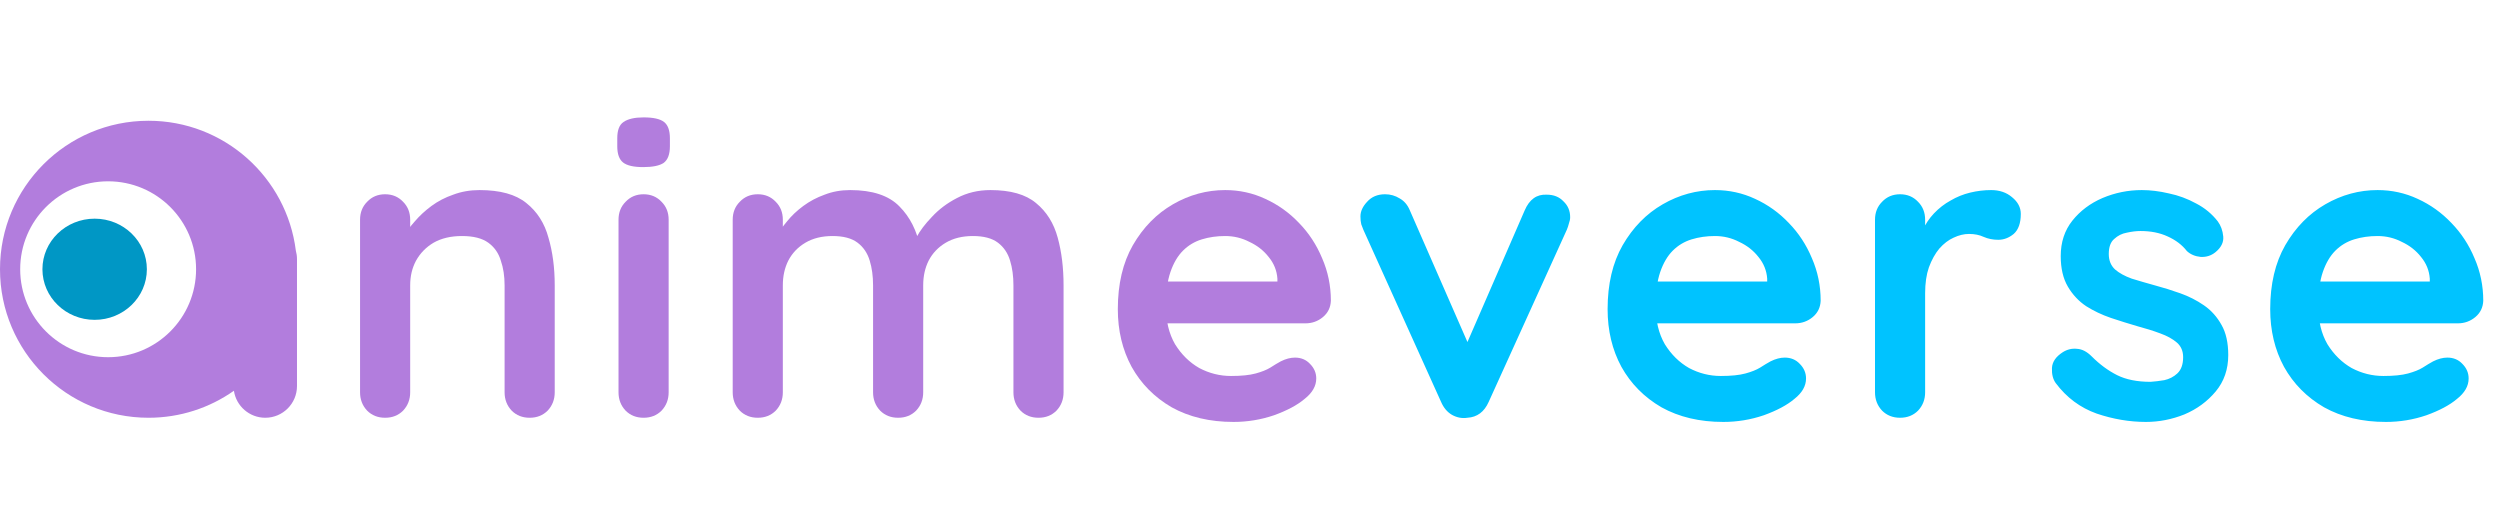 <svg width="766" height="160" viewBox="0 0 766 160" fill="none" xmlns="http://www.w3.org/2000/svg">
<path fill-rule="evenodd" clip-rule="evenodd" d="M45.5 37C20.371 37 6.3232e-05 57.371 6.10352e-05 82.5C5.88383e-05 107.629 20.371 128 45.5 128C55.242 128 64.268 124.939 71.67 119.726C72.367 124.408 76.405 128 81.282 128C86.649 128 91 123.649 91 118.282V82.527L91 82.5L91 82.473V79.408C91 78.505 90.877 77.631 90.647 76.802C87.843 54.362 68.699 37 45.5 37ZM33.131 55.553C18.249 55.553 6.185 67.618 6.185 82.5C6.185 97.382 18.249 109.447 33.131 109.447C48.013 109.447 60.078 97.382 60.078 82.5C60.078 67.618 48.013 55.553 33.131 55.553Z" fill="#B27DDD"/>
<path d="M146.928 58.24C153.243 58.24 158.021 59.563 161.264 62.208C164.592 64.853 166.853 68.395 168.048 72.832C169.328 77.184 169.968 82.048 169.968 87.424V120.192C169.968 122.411 169.243 124.288 167.792 125.824C166.341 127.275 164.507 128 162.288 128C160.069 128 158.235 127.275 156.784 125.824C155.333 124.288 154.608 122.411 154.608 120.192V87.424C154.608 84.608 154.224 82.091 153.456 79.872C152.773 77.568 151.493 75.733 149.616 74.368C147.739 73.003 145.051 72.32 141.552 72.32C138.139 72.32 135.237 73.003 132.848 74.368C130.544 75.733 128.752 77.568 127.472 79.872C126.277 82.091 125.68 84.608 125.68 87.424V120.192C125.68 122.411 124.955 124.288 123.504 125.824C122.053 127.275 120.219 128 118 128C115.781 128 113.947 127.275 112.496 125.824C111.045 124.288 110.32 122.411 110.32 120.192V67.328C110.32 65.109 111.045 63.275 112.496 61.824C113.947 60.288 115.781 59.52 118 59.52C120.219 59.52 122.053 60.288 123.504 61.824C124.955 63.275 125.68 65.109 125.68 67.328V72.832L123.76 72.448C124.528 70.997 125.637 69.461 127.088 67.84C128.539 66.133 130.245 64.555 132.208 63.104C134.171 61.653 136.389 60.501 138.864 59.648C141.339 58.709 144.027 58.24 146.928 58.24Z" fill="#B27DDD"/>
<path d="M204.874 120.192C204.874 122.411 204.149 124.288 202.698 125.824C201.247 127.275 199.413 128 197.194 128C194.975 128 193.141 127.275 191.69 125.824C190.239 124.288 189.514 122.411 189.514 120.192V67.328C189.514 65.109 190.239 63.275 191.69 61.824C193.141 60.288 194.975 59.52 197.194 59.52C199.413 59.52 201.247 60.288 202.698 61.824C204.149 63.275 204.874 65.109 204.874 67.328V120.192ZM197.066 51.2C194.165 51.2 192.117 50.731 190.922 49.792C189.727 48.853 189.13 47.189 189.13 44.8V42.368C189.13 39.893 189.77 38.229 191.05 37.376C192.415 36.437 194.463 35.968 197.194 35.968C200.181 35.968 202.271 36.437 203.466 37.376C204.661 38.315 205.258 39.979 205.258 42.368V44.8C205.258 47.275 204.618 48.981 203.338 49.92C202.058 50.773 199.967 51.2 197.066 51.2Z" fill="#B27DDD"/>
<path d="M260.468 58.24C267.295 58.24 272.329 59.904 275.572 63.232C278.815 66.475 280.948 70.699 281.972 75.904L279.796 74.752L280.82 72.704C281.844 70.741 283.423 68.651 285.556 66.432C287.689 64.128 290.249 62.208 293.236 60.672C296.308 59.051 299.721 58.24 303.476 58.24C309.62 58.24 314.271 59.563 317.428 62.208C320.671 64.853 322.889 68.395 324.084 72.832C325.279 77.184 325.876 82.048 325.876 87.424V120.192C325.876 122.411 325.151 124.288 323.7 125.824C322.249 127.275 320.415 128 318.196 128C315.977 128 314.143 127.275 312.692 125.824C311.241 124.288 310.516 122.411 310.516 120.192V87.424C310.516 84.608 310.175 82.091 309.492 79.872C308.809 77.568 307.572 75.733 305.78 74.368C303.988 73.003 301.428 72.32 298.1 72.32C294.857 72.32 292.084 73.003 289.78 74.368C287.476 75.733 285.727 77.568 284.532 79.872C283.423 82.091 282.868 84.608 282.868 87.424V120.192C282.868 122.411 282.143 124.288 280.692 125.824C279.241 127.275 277.407 128 275.188 128C272.969 128 271.135 127.275 269.684 125.824C268.233 124.288 267.508 122.411 267.508 120.192V87.424C267.508 84.608 267.167 82.091 266.484 79.872C265.801 77.568 264.564 75.733 262.772 74.368C260.98 73.003 258.42 72.32 255.092 72.32C251.849 72.32 249.076 73.003 246.772 74.368C244.468 75.733 242.719 77.568 241.524 79.872C240.415 82.091 239.86 84.608 239.86 87.424V120.192C239.86 122.411 239.135 124.288 237.684 125.824C236.233 127.275 234.399 128 232.18 128C229.961 128 228.127 127.275 226.676 125.824C225.225 124.288 224.5 122.411 224.5 120.192V67.328C224.5 65.109 225.225 63.275 226.676 61.824C228.127 60.288 229.961 59.52 232.18 59.52C234.399 59.52 236.233 60.288 237.684 61.824C239.135 63.275 239.86 65.109 239.86 67.328V72.832L237.94 72.448C238.708 70.997 239.775 69.461 241.14 67.84C242.505 66.133 244.169 64.555 246.132 63.104C248.095 61.653 250.271 60.501 252.66 59.648C255.049 58.709 257.652 58.24 260.468 58.24Z" fill="#B27DDD"/>
<path d="M377.956 129.28C370.703 129.28 364.388 127.787 359.012 124.8C353.721 121.728 349.625 117.589 346.724 112.384C343.908 107.179 342.5 101.291 342.5 94.72C342.5 87.04 344.036 80.512 347.108 75.136C350.265 69.675 354.361 65.493 359.396 62.592C364.431 59.691 369.764 58.24 375.396 58.24C379.748 58.24 383.844 59.136 387.684 60.928C391.609 62.72 395.065 65.195 398.052 68.352C401.039 71.424 403.385 75.008 405.092 79.104C406.884 83.2 407.78 87.552 407.78 92.16C407.695 94.208 406.884 95.872 405.348 97.152C403.812 98.432 402.02 99.072 399.972 99.072H351.076L347.236 86.272H394.212L391.396 88.832V85.376C391.225 82.901 390.329 80.683 388.708 78.72C387.172 76.757 385.209 75.221 382.82 74.112C380.516 72.917 378.041 72.32 375.396 72.32C372.836 72.32 370.447 72.661 368.228 73.344C366.009 74.027 364.089 75.179 362.468 76.8C360.847 78.421 359.567 80.597 358.628 83.328C357.689 86.059 357.22 89.515 357.22 93.696C357.22 98.304 358.159 102.229 360.036 105.472C361.999 108.629 364.473 111.061 367.46 112.768C370.532 114.389 373.775 115.2 377.188 115.2C380.345 115.2 382.863 114.944 384.74 114.432C386.617 113.92 388.111 113.323 389.22 112.64C390.415 111.872 391.481 111.232 392.42 110.72C393.956 109.952 395.407 109.568 396.772 109.568C398.649 109.568 400.185 110.208 401.38 111.488C402.66 112.768 403.3 114.261 403.3 115.968C403.3 118.272 402.105 120.363 399.716 122.24C397.497 124.117 394.383 125.781 390.372 127.232C386.361 128.597 382.223 129.28 377.956 129.28Z" fill="#B27DDD"/>
<path d="M424.392 59.52C426.013 59.52 427.507 59.947 428.872 60.8C430.237 61.568 431.261 62.763 431.944 64.384L450.76 107.392L447.944 108.672L467.144 64.512C468.595 61.099 470.856 59.477 473.928 59.648C476.061 59.648 477.768 60.331 479.048 61.696C480.413 62.976 481.096 64.597 481.096 66.56C481.096 67.157 480.968 67.797 480.712 68.48C480.541 69.163 480.328 69.803 480.072 70.4L456.136 123.136C454.771 126.208 452.595 127.829 449.608 128C447.987 128.256 446.408 127.957 444.872 127.104C443.421 126.251 442.312 124.928 441.544 123.136L417.736 70.4C417.565 69.973 417.352 69.419 417.096 68.736C416.925 68.053 416.84 67.243 416.84 66.304C416.84 64.768 417.523 63.275 418.888 61.824C420.253 60.288 422.088 59.52 424.392 59.52ZM528.026 129.28C520.773 129.28 514.458 127.787 509.082 124.8C503.791 121.728 499.695 117.589 496.794 112.384C493.978 107.179 492.57 101.291 492.57 94.72C492.57 87.04 494.106 80.512 497.178 75.136C500.335 69.675 504.431 65.493 509.466 62.592C514.501 59.691 519.834 58.24 525.466 58.24C529.818 58.24 533.914 59.136 537.754 60.928C541.679 62.72 545.135 65.195 548.122 68.352C551.109 71.424 553.455 75.008 555.162 79.104C556.954 83.2 557.85 87.552 557.85 92.16C557.765 94.208 556.954 95.872 555.418 97.152C553.882 98.432 552.09 99.072 550.042 99.072H501.146L497.306 86.272H544.282L541.466 88.832V85.376C541.295 82.901 540.399 80.683 538.778 78.72C537.242 76.757 535.279 75.221 532.89 74.112C530.586 72.917 528.111 72.32 525.466 72.32C522.906 72.32 520.517 72.661 518.298 73.344C516.079 74.027 514.159 75.179 512.538 76.8C510.917 78.421 509.637 80.597 508.698 83.328C507.759 86.059 507.29 89.515 507.29 93.696C507.29 98.304 508.229 102.229 510.106 105.472C512.069 108.629 514.543 111.061 517.53 112.768C520.602 114.389 523.845 115.2 527.258 115.2C530.415 115.2 532.933 114.944 534.81 114.432C536.687 113.92 538.181 113.323 539.29 112.64C540.485 111.872 541.551 111.232 542.49 110.72C544.026 109.952 545.477 109.568 546.842 109.568C548.719 109.568 550.255 110.208 551.45 111.488C552.73 112.768 553.37 114.261 553.37 115.968C553.37 118.272 552.175 120.363 549.786 122.24C547.567 124.117 544.453 125.781 540.442 127.232C536.431 128.597 532.293 129.28 528.026 129.28ZM582.18 128C579.961 128 578.127 127.275 576.676 125.824C575.225 124.288 574.5 122.411 574.5 120.192V67.328C574.5 65.109 575.225 63.275 576.676 61.824C578.127 60.288 579.961 59.52 582.18 59.52C584.399 59.52 586.233 60.288 587.684 61.824C589.135 63.275 589.86 65.109 589.86 67.328V79.36L588.964 70.784C589.903 68.736 591.097 66.944 592.548 65.408C594.084 63.787 595.791 62.464 597.668 61.44C599.545 60.331 601.551 59.52 603.684 59.008C605.817 58.496 607.951 58.24 610.084 58.24C612.644 58.24 614.777 58.965 616.484 60.416C618.276 61.867 619.172 63.573 619.172 65.536C619.172 68.352 618.447 70.4 616.996 71.68C615.545 72.875 613.967 73.472 612.26 73.472C610.639 73.472 609.145 73.173 607.78 72.576C606.5 71.979 605.007 71.68 603.3 71.68C601.764 71.68 600.185 72.064 598.564 72.832C597.028 73.515 595.577 74.624 594.212 76.16C592.932 77.696 591.865 79.616 591.012 81.92C590.244 84.139 589.86 86.784 589.86 89.856V120.192C589.86 122.411 589.135 124.288 587.684 125.824C586.233 127.275 584.399 128 582.18 128ZM629.872 117.376C629.019 116.181 628.635 114.645 628.72 112.768C628.805 110.891 629.915 109.269 632.048 107.904C633.413 107.051 634.864 106.709 636.4 106.88C637.936 106.965 639.429 107.733 640.88 109.184C643.355 111.659 645.957 113.579 648.688 114.944C651.419 116.309 654.832 116.992 658.928 116.992C660.208 116.907 661.616 116.736 663.152 116.48C664.688 116.139 666.011 115.456 667.12 114.432C668.315 113.323 668.912 111.659 668.912 109.44C668.912 107.563 668.272 106.069 666.992 104.96C665.712 103.851 664.005 102.912 661.872 102.144C659.824 101.376 657.52 100.651 654.96 99.968C652.315 99.2 649.584 98.347 646.768 97.408C644.037 96.469 641.52 95.275 639.216 93.824C636.912 92.288 635.035 90.283 633.584 87.808C632.133 85.333 631.408 82.219 631.408 78.464C631.408 74.197 632.603 70.571 634.992 67.584C637.381 64.597 640.453 62.293 644.208 60.672C648.048 59.051 652.059 58.24 656.24 58.24C658.885 58.24 661.659 58.581 664.56 59.264C667.461 59.861 670.235 60.885 672.88 62.336C675.525 63.701 677.744 65.536 679.536 67.84C680.475 69.12 681.029 70.656 681.2 72.448C681.371 74.24 680.56 75.861 678.768 77.312C677.488 78.336 675.995 78.805 674.288 78.72C672.581 78.549 671.173 77.952 670.064 76.928C668.613 75.051 666.651 73.557 664.176 72.448C661.787 71.339 659.013 70.784 655.856 70.784C654.576 70.784 653.168 70.955 651.632 71.296C650.181 71.552 648.901 72.192 647.792 73.216C646.683 74.155 646.128 75.691 646.128 77.824C646.128 79.787 646.768 81.365 648.048 82.56C649.328 83.669 651.035 84.608 653.168 85.376C655.387 86.059 657.733 86.741 660.208 87.424C662.768 88.107 665.371 88.917 668.016 89.856C670.661 90.795 673.093 92.032 675.312 93.568C677.531 95.104 679.323 97.109 680.688 99.584C682.053 101.973 682.736 105.045 682.736 108.8C682.736 113.152 681.456 116.864 678.896 119.936C676.336 123.008 673.136 125.355 669.296 126.976C665.456 128.512 661.531 129.28 657.52 129.28C652.485 129.28 647.451 128.427 642.416 126.72C637.381 124.928 633.2 121.813 629.872 117.376ZM731.046 129.28C723.793 129.28 717.478 127.787 712.102 124.8C706.811 121.728 702.715 117.589 699.814 112.384C696.998 107.179 695.59 101.291 695.59 94.72C695.59 87.04 697.126 80.512 700.198 75.136C703.355 69.675 707.451 65.493 712.486 62.592C717.521 59.691 722.854 58.24 728.486 58.24C732.838 58.24 736.934 59.136 740.774 60.928C744.699 62.72 748.155 65.195 751.142 68.352C754.129 71.424 756.475 75.008 758.182 79.104C759.974 83.2 760.87 87.552 760.87 92.16C760.785 94.208 759.974 95.872 758.438 97.152C756.902 98.432 755.11 99.072 753.062 99.072H704.166L700.326 86.272H747.302L744.486 88.832V85.376C744.315 82.901 743.419 80.683 741.798 78.72C740.262 76.757 738.299 75.221 735.91 74.112C733.606 72.917 731.131 72.32 728.486 72.32C725.926 72.32 723.537 72.661 721.318 73.344C719.099 74.027 717.179 75.179 715.558 76.8C713.937 78.421 712.657 80.597 711.718 83.328C710.779 86.059 710.31 89.515 710.31 93.696C710.31 98.304 711.249 102.229 713.126 105.472C715.089 108.629 717.563 111.061 720.55 112.768C723.622 114.389 726.865 115.2 730.278 115.2C733.435 115.2 735.953 114.944 737.83 114.432C739.707 113.92 741.201 113.323 742.31 112.64C743.505 111.872 744.571 111.232 745.51 110.72C747.046 109.952 748.497 109.568 749.862 109.568C751.739 109.568 753.275 110.208 754.47 111.488C755.75 112.768 756.39 114.261 756.39 115.968C756.39 118.272 755.195 120.363 752.806 122.24C750.587 124.117 747.473 125.781 743.462 127.232C739.451 128.597 735.313 129.28 731.046 129.28Z" fill="#00C3FF"/>
<ellipse cx="29" cy="82.5" rx="16" ry="15.5" transform="rotate(-180 29 82.5)" fill="#0097C5"/>
</svg>
